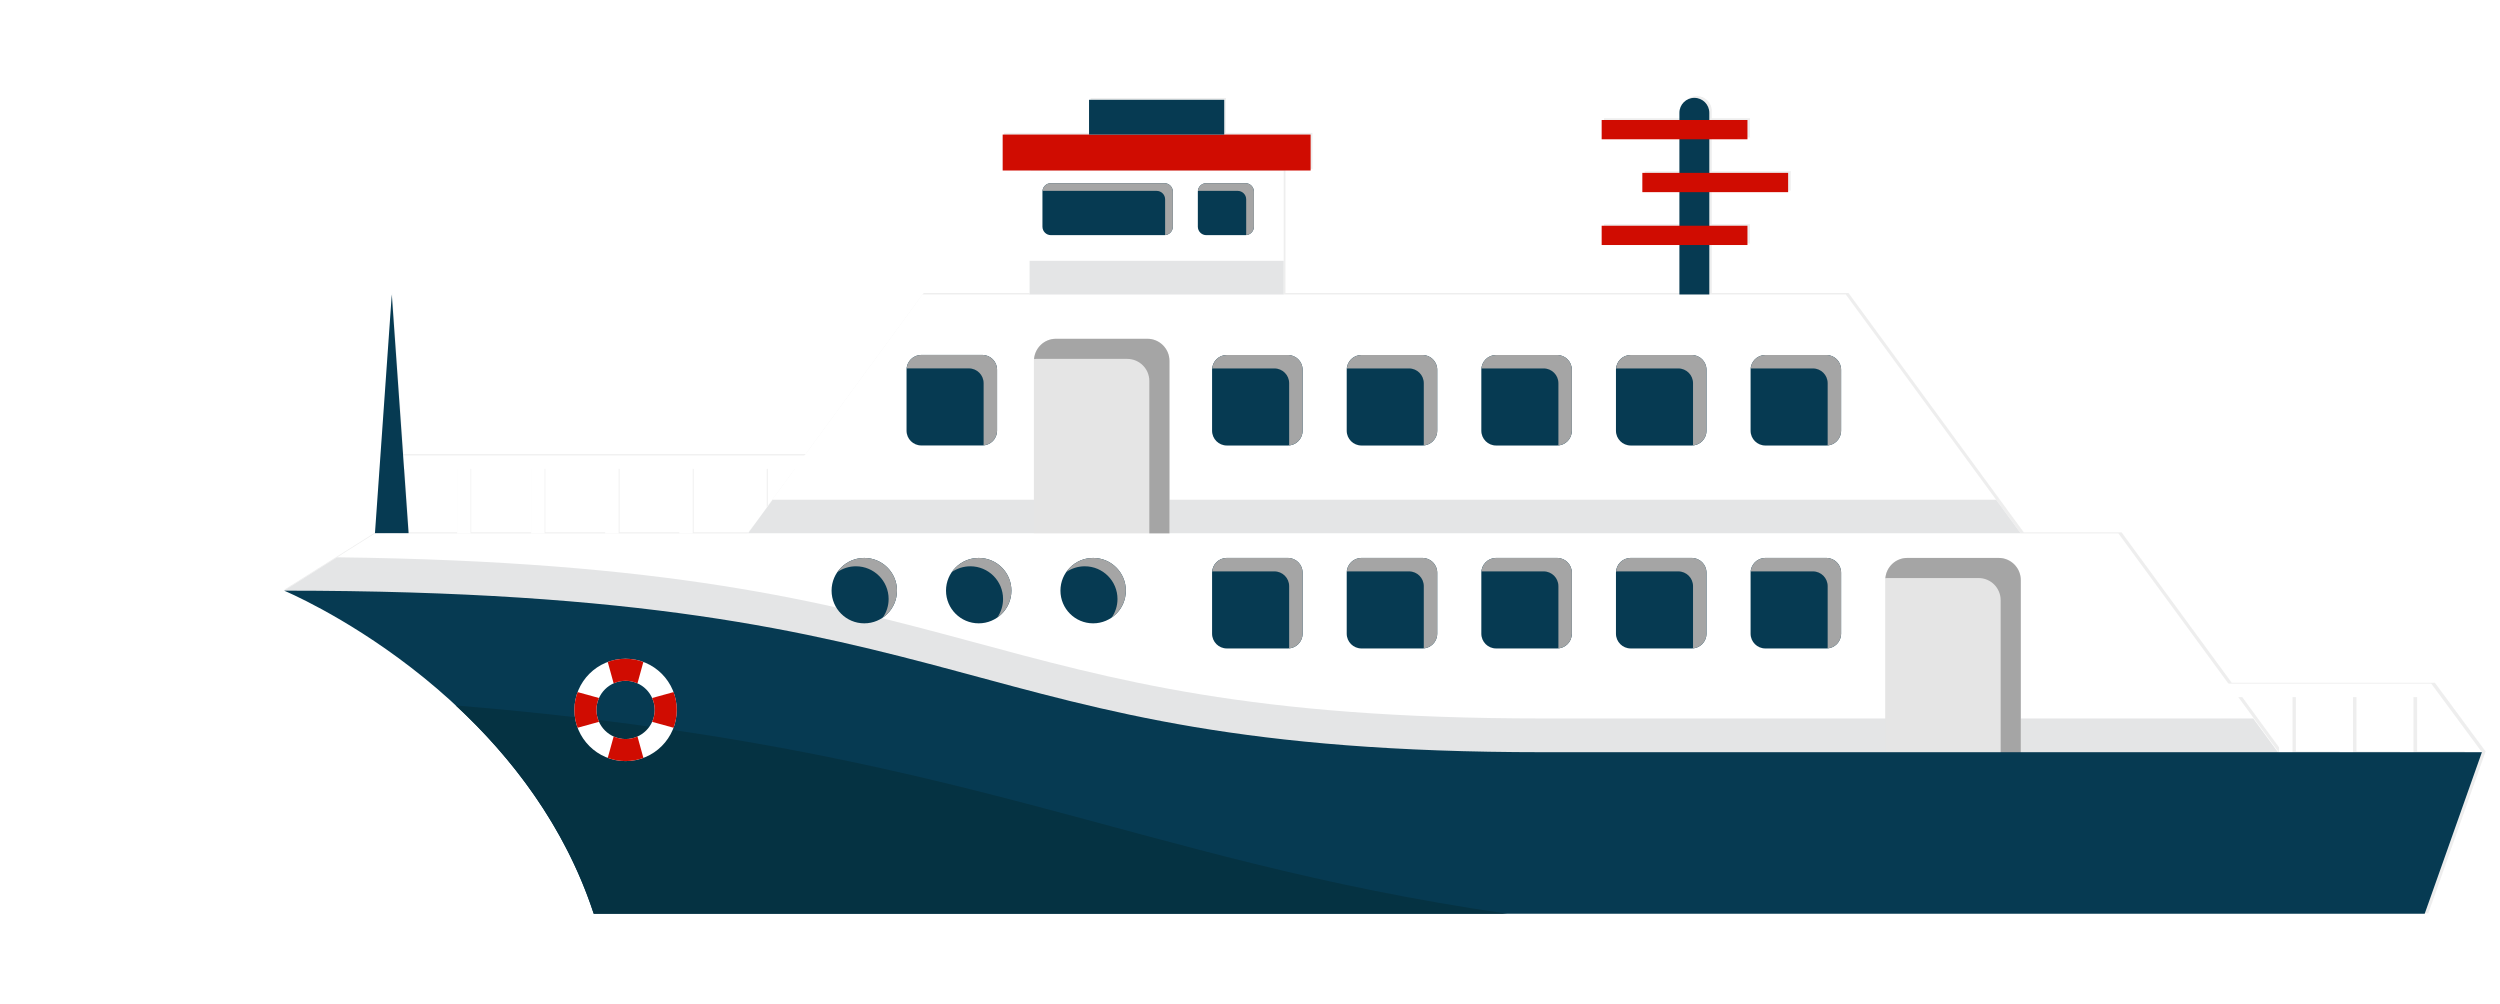 <?xml version="1.0" encoding="UTF-8" standalone="no"?>
<!-- Created with Inkscape (http://www.inkscape.org/) -->

<svg
   xmlns:dc="http://purl.org/dc/elements/1.1/"
   xmlns:cc="http://creativecommons.org/ns#"
   xmlns:rdf="http://www.w3.org/1999/02/22-rdf-syntax-ns#"
   xmlns:svg="http://www.w3.org/2000/svg"
   xmlns="http://www.w3.org/2000/svg"
   xmlns:sodipodi="http://sodipodi.sourceforge.net/DTD/sodipodi-0.dtd"
   xmlns:inkscape="http://www.inkscape.org/namespaces/inkscape"
   width="147.773mm"
   height="59.344mm"
   viewBox="0 0 147.773 59.344"
   version="1.1"
   id="svg9108"
   sodipodi:docname="11.svg"
   inkscape:version="0.92.1 r15371">
  <a href="../contenido/pag5.html" target="iframe"><defs
     id="defs95">
    <clipPath
       id="clipPath4622"
       clipPathUnits="userSpaceOnUse">
      <path
         inkscape:connector-curvature="0"
         id="path4620"
         d="m 309.511,247.825 h 113.998 v -3.013 H 309.511 Z" />
    </clipPath>
    <clipPath
       id="clipPath4694"
       clipPathUnits="userSpaceOnUse">
      <path
         inkscape:connector-curvature="0"
         id="path4692"
         d="M 268.03,242.673 H 447.915 V 223.419 H 268.03 Z" />
    </clipPath>
    <clipPath
       id="clipPath4770"
       clipPathUnits="userSpaceOnUse">
      <path
         inkscape:connector-curvature="0"
         id="path4768"
         d="m 334.771,269.219 h 22.75 v -3.014 h -22.75 z" />
    </clipPath>
    <defs
       id="defs105">
      <clipPath
         clipPathUnits="userSpaceOnUse"
         id="clipPath5254">
        <path
           d="m 84.767,104.272 h 137.666 v -3.013 H 84.767 Z"
           id="path5252"
           inkscape:connector-curvature="0" />
      </clipPath>
      <clipPath
         clipPathUnits="userSpaceOnUse"
         id="clipPath5268">
        <path
           d="m 122.833,125.745 h 87.269 v -3.014 h -87.269 z"
           id="path5266"
           inkscape:connector-curvature="0" />
      </clipPath>
      <clipPath
         clipPathUnits="userSpaceOnUse"
         id="clipPath5282">
        <path
           d="m 189.943,147.292 h 8.506 v -3.013 h -8.506 z"
           id="path5280"
           inkscape:connector-curvature="0" />
      </clipPath>
      <defs
         id="defs9102">
        <clipPath
           id="clipPath4796"
           clipPathUnits="userSpaceOnUse">
          <path
             inkscape:connector-curvature="0"
             id="path4794"
             d="m 175.845,416.536 h 24.601 v -9.561 h -24.601 z" />
        </clipPath>
        <clipPath
           id="clipPath4842"
           clipPathUnits="userSpaceOnUse">
          <path
             inkscape:connector-curvature="0"
             id="path4840"
             d="m 71.864,377.941 h 142.02 v -3.013 H 71.864 Z" />
        </clipPath>
        <clipPath
           id="clipPath4862"
           clipPathUnits="userSpaceOnUse">
          <path
             inkscape:connector-curvature="0"
             id="path4860"
             d="M 90.558,390.806 H 207.054 v -3.013 H 90.558 Z" />
        </clipPath>
        <clipPath
           id="clipPath4882"
           clipPathUnits="userSpaceOnUse">
          <path
             inkscape:connector-curvature="0"
             id="path4880"
             d="m 109.707,403.671 h 90.207 v -3.013 h -90.207 z" />
        </clipPath>
        <clipPath
           id="clipPath4994"
           clipPathUnits="userSpaceOnUse">
          <path
             inkscape:connector-curvature="0"
             id="path4992"
             d="m 167.309,416.536 h 8.506 v -3.013 h -8.506 z" />
        </clipPath>
        <clipPath
           id="clipPath5008"
           clipPathUnits="userSpaceOnUse">
          <path
             inkscape:connector-curvature="0"
             id="path5006"
             d="m 151.396,416.536 h 8.505 v -3.013 h -8.505 z" />
        </clipPath>
        <clipPath
           id="clipPath5022"
           clipPathUnits="userSpaceOnUse">
          <path
             inkscape:connector-curvature="0"
             id="path5020"
             d="m 135.482,416.536 h 8.505 v -3.013 h -8.505 z" />
        </clipPath>
        <clipPath
           id="clipPath5036"
           clipPathUnits="userSpaceOnUse">
          <path
             inkscape:connector-curvature="0"
             id="path5034"
             d="m 36.208,374.928 h 89.681 V 349.194 H 36.208 Z" />
        </clipPath>
        <filter
           inkscape:collect="always"
           style="color-interpolation-filters:sRGB"
           id="filter10233"
           x="-0.008"
           width="1.015"
           y="-0.019"
           height="1.038">
          <feGaussianBlur
             inkscape:collect="always"
             stdDeviation="1.724"
             id="feGaussianBlur10235" />
        </filter>
      </defs>
      <sodipodi:namedview
         id="base"
         pagecolor="#ffffff"
         bordercolor="#666666"
         borderopacity="1.0"
         inkscape:pageopacity="0.0"
         inkscape:pageshadow="2"
         inkscape:zoom="0.98994949"
         inkscape:cx="221.44688"
         inkscape:cy="146.98327"
         inkscape:document-units="mm"
         inkscape:current-layer="layer1"
         showgrid="false"
         fit-margin-top="0"
         fit-margin-left="0"
         fit-margin-right="0"
         fit-margin-bottom="0"
         inkscape:window-width="1920"
         inkscape:window-height="1057"
         inkscape:window-x="-8"
         inkscape:window-y="-8"
         inkscape:window-maximized="1" />
    </defs>
    <sodipodi:namedview
       inkscape:current-layer="svg9108"
       inkscape:window-maximized="1"
       inkscape:window-y="-8"
       inkscape:window-x="-8"
       inkscape:cy="193.31749"
       inkscape:cx="390.01218"
       inkscape:zoom="1.3571732"
       showgrid="false"
       id="namedview103"
       inkscape:window-height="1057"
       inkscape:window-width="1920"
       inkscape:pageshadow="2"
       inkscape:pageopacity="0"
       guidetolerance="10"
       gridtolerance="10"
       objecttolerance="10"
       borderopacity="1"
       bordercolor="#666666"
       pagecolor="#ffffff" />
  </defs>
  <sodipodi:namedview
     pagecolor="#ffffff"
     bordercolor="#666666"
     borderopacity="1"
     objecttolerance="10"
     gridtolerance="10"
     guidetolerance="10"
     inkscape:pageopacity="0"
     inkscape:pageshadow="2"
     inkscape:window-width="1920"
     inkscape:window-height="1057"
     id="namedview93"
     showgrid="false"
     inkscape:zoom="0.67858659"
     inkscape:cx="73.682564"
     inkscape:cy="112.14565"
     inkscape:window-x="-8"
     inkscape:window-y="-8"
     inkscape:window-maximized="1"
     inkscape:current-layer="svg9108" />
  <g
     inkscape:label="Capa 1"
     inkscape:groupmode="layer"
     id="layer1"
     transform="translate(-7.756,-104.798)" />
  <g
     id="g5296"
     transform="translate(6.496,72.708)">
    <path
       id="path4885"
       transform="scale(0.265)"
       d="m 353.975,-252.943 c -1.847,0 -3.342,1.498 -3.342,3.342 v 1.607 h -17.369 v 4.307 h 17.369 v 7.504 h -8.283 v 4.309 h 8.283 v 7.504 h -17.369 v 4.307 h 17.369 v 11.043 h -88.398 v -7.518 -20.168 h 6.014 v -8.029 h -19.301 v -7.771 h -30.201 v 7.771 h -19.299 v 8.029 h 6.018 v 27.686 h -23.938 l -26.332,35.953 H 65.508 l -2.531,-35.951 -3.762,53.385 -9.969,6.277 -10.33,6.504 -0.002,0.002 c 0,0 19.447,8.076 38.416,25.711 2.889,2.686 5.764,5.598 8.561,8.732 0.256,0.287 0.511,0.573 0.766,0.863 0.525,0.6 1.048,1.208 1.566,1.824 0.317,0.377 0.631,0.763 0.945,1.146 0.499,0.608 0.999,1.215 1.49,1.838 0.607,0.77 1.204,1.556 1.797,2.35 0.429,0.574 0.85,1.16 1.271,1.746 0.484,0.674 0.967,1.351 1.439,2.041 0.327,0.477 0.648,0.962 0.969,1.447 0.438,0.662 0.872,1.332 1.299,2.01 0.405,0.642 0.813,1.282 1.207,1.938 0.044,0.072 0.087,0.144 0.131,0.217 0.599,1.001 1.186,2.018 1.758,3.051 0.013,0.023 0.025,0.046 0.037,0.068 0.526,0.952 1.038,1.92 1.539,2.898 0.076,0.149 0.155,0.297 0.23,0.447 0.497,0.983 0.981,1.979 1.451,2.988 0.087,0.187 0.17,0.377 0.256,0.564 0.429,0.937 0.848,1.884 1.252,2.844 0.046,0.109 0.095,0.216 0.141,0.326 0.439,1.053 0.859,2.124 1.266,3.205 0.072,0.192 0.142,0.385 0.213,0.578 0.407,1.104 0.804,2.217 1.176,3.35 h 409.045 l 12.781,-36.09 -11.307,-15.305 h -45.312 l -24.588,-33.572 H 426.904 l -5.508,-7.52 -33.594,-45.867 h -30.486 v -11.043 h 8.521 v -4.307 h -8.521 v -7.504 h 17.607 v -4.309 h -17.607 v -7.504 h 8.521 v -4.307 h -8.521 v -1.607 c 0,-1.844 -1.495,-3.342 -3.342,-3.342 z m -288.256,82.883 h 11.857 v 14.426 H 66.734 Z m 14.863,0 h 13.535 v 14.426 H 80.582 Z m 16.543,0 h 13.535 v 14.426 H 97.125 Z m 16.543,0 h 13.535 v 14.426 h -13.535 z m 16.541,0 h 13.535 v 12.629 l -1.316,1.797 h -12.219 z m 16.543,0 h 6.24 l -6.24,8.521 z m 328.746,51.004 h 9.105 v 12.297 h -0.098 l -5.508,-7.52 z m 12.111,0 h 10.5 v 12.297 h -10.5 z m 13.506,0 h 10.502 v 12.297 h -10.502 z m 13.508,0 h 2.467 l 9.07,12.297 h -11.537 z"
       style="opacity:0.879;vector-effect:none;fill:#eaeaea;fill-opacity:1;fill-rule:nonzero;stroke:none;stroke-width:2.753;stroke-linecap:butt;stroke-linejoin:miter;stroke-miterlimit:4;stroke-dasharray:none;stroke-dashoffset:0;stroke-opacity:1;filter:url(#filter10233)"
       inkscape:connector-curvature="0" />
    <path
       d="m 17.06,-41.178 h -0.796 v -4.613 h 26.94 v 0.796 H 17.06 Z"
       style="fill:#ffffff;fill-opacity:1;fill-rule:nonzero;stroke:none;stroke-width:0.66"
       id="path4510"
       inkscape:connector-curvature="0" />
    <path
       inkscape:connector-curvature="0"
       id="path4512"
       style="fill:#ffffff;fill-opacity:1;fill-rule:nonzero;stroke:none;stroke-width:0.66"
       d="M 21.321,-41.178 H 20.525 v -4.215 h 0.796 z" />
    <path
       inkscape:connector-curvature="0"
       id="path4514"
       style="fill:#ffffff;fill-opacity:1;fill-rule:nonzero;stroke:none;stroke-width:0.66"
       d="m 25.698,-41.178 h -0.796 v -4.215 h 0.796 z" />
    <path
       inkscape:connector-curvature="0"
       id="path4516"
       style="fill:#ffffff;fill-opacity:1;fill-rule:nonzero;stroke:none;stroke-width:0.66"
       d="m 30.074,-41.178 h -0.796 v -4.215 h 0.796 z" />
    <path
       inkscape:connector-curvature="0"
       id="path4518"
       style="fill:#ffffff;fill-opacity:1;fill-rule:nonzero;stroke:none;stroke-width:0.66"
       d="m 34.451,-41.178 h -0.796 v -4.215 h 0.796 z" />
    <path
       inkscape:connector-curvature="0"
       id="path4520"
       style="fill:#ffffff;fill-opacity:1;fill-rule:nonzero;stroke:none;stroke-width:0.66"
       d="m 38.828,-41.178 h -0.796 v -4.215 h 0.796 z" />
    <path
       d="m 15.667,-41.178 0.995,-14.125 0.994,14.125 z"
       style="fill:#063a52;fill-opacity:1;fill-rule:nonzero;stroke:none;stroke-width:0.66"
       id="path4524"
       inkscape:connector-curvature="0" />
    <path
       d="M 102.606,-55.303 H 48.029 l -10.345,14.125 h 75.267 z"
       style="fill:#ffffff;fill-opacity:1;fill-rule:nonzero;stroke:none;stroke-width:0.66"
       id="path4528"
       inkscape:connector-curvature="0" />
    <path
       d="m 93.656,-66.924 c -0.489,0 -0.884,0.396 -0.884,0.884 v 10.737 h 1.768 v -10.737 c 0,-0.488 -0.395,-0.884 -0.884,-0.884"
       style="fill:#063a52;fill-opacity:1;fill-rule:nonzero;stroke:none;stroke-width:0.66"
       id="path4540"
       inkscape:connector-curvature="0" />
    <path
       inkscape:connector-curvature="0"
       id="path4542"
       style="fill:#d00c01;fill-opacity:1;fill-rule:nonzero;stroke:none;stroke-width:0.66"
       d="m 99.199,-61.35 h -8.618 v -1.14 h 8.618 z" />
    <path
       inkscape:connector-curvature="0"
       id="path4544"
       style="fill:#d00c01;fill-opacity:1;fill-rule:nonzero;stroke:none;stroke-width:0.66"
       d="m 96.795,-58.225 h -8.618 v -1.14 h 8.618 z" />
    <path
       inkscape:connector-curvature="0"
       id="path4546"
       style="fill:#d00c01;fill-opacity:1;fill-rule:nonzero;stroke:none;stroke-width:0.66"
       d="m 96.795,-64.475 h -8.618 v -1.14 h 8.618 z" />
    <path
       inkscape:connector-curvature="0"
       id="path4548"
       style="fill:#ffffff;fill-opacity:1;fill-rule:nonzero;stroke:none;stroke-width:0.66"
       d="M 69.383,-55.303 H 54.363 v -7.326 h 15.02 z" />
    <path
       inkscape:connector-curvature="0"
       id="path4550"
       style="fill:#d00c01;fill-opacity:1;fill-rule:nonzero;stroke:none;stroke-width:0.66"
       d="M 70.974,-62.629 H 52.771 v -2.125 h 18.203 z" />
    <path
       d="m 69.627,-51.725 h -3.605 c -0.482,0 -0.873,0.391 -0.873,0.873 v 3.605 c 0,0.482 0.391,0.873 0.873,0.873 h 3.605 c 0.482,0 0.873,-0.391 0.873,-0.873 v -3.605 c 0,-0.482 -0.391,-0.873 -0.873,-0.873"
       style="fill:#063a52;fill-opacity:1;fill-rule:nonzero;stroke:none;stroke-width:0.66"
       id="path4554"
       inkscape:connector-curvature="0" />
    <path
       d="m 69.627,-51.725 h -3.605 c -0.458,0 -0.829,0.353 -0.866,0.802 0.024,-0.002 0.047,-0.007 0.071,-0.007 h 3.605 c 0.482,0 0.873,0.391 0.873,0.873 v 3.605 c 0,0.024 -0.006,0.048 -0.007,0.071 0.448,-0.037 0.802,-0.408 0.802,-0.866 v -3.605 c 0,-0.482 -0.391,-0.873 -0.873,-0.873"
       style="fill:#a5a5a5;fill-opacity:1;fill-rule:nonzero;stroke:none;stroke-width:0.66"
       id="path4558"
       inkscape:connector-curvature="0" />
    <path
       d="m 62.328,-61.881 h -6.705 c -0.277,0 -0.501,0.224 -0.501,0.501 v 2.071 c 0,0.277 0.224,0.501 0.501,0.501 h 6.705 c 0.277,0 0.501,-0.224 0.501,-0.501 v -2.071 c 0,-0.277 -0.224,-0.501 -0.501,-0.501"
       style="fill:#063a52;fill-opacity:1;fill-rule:nonzero;stroke:none;stroke-width:0.66"
       id="path4562"
       inkscape:connector-curvature="0" />
    <path
       d="m 62.328,-61.881 h -6.705 c -0.263,0 -0.476,0.203 -0.497,0.46 0.013,-0.001 0.027,-0.004 0.041,-0.004 h 6.705 c 0.277,0 0.501,0.224 0.501,0.501 v 2.071 c 0,0.013 -0.002,0.027 -0.004,0.041 0.258,-0.021 0.46,-0.234 0.46,-0.497 v -2.071 c 0,-0.277 -0.224,-0.501 -0.501,-0.501"
       style="fill:#a5a5a5;fill-opacity:1;fill-rule:nonzero;stroke:none;stroke-width:0.66"
       id="path4566"
       inkscape:connector-curvature="0" />
    <path
       d="m 67.12,-61.881 h -2.312 c -0.277,0 -0.501,0.224 -0.501,0.501 v 2.071 c 0,0.277 0.224,0.501 0.501,0.501 H 67.12 c 0.277,0 0.501,-0.224 0.501,-0.501 v -2.071 c 0,-0.277 -0.224,-0.501 -0.501,-0.501"
       style="fill:#063a52;fill-opacity:1;fill-rule:nonzero;stroke:none;stroke-width:0.66"
       id="path4570"
       inkscape:connector-curvature="0" />
    <path
       d="m 67.12,-61.881 h -2.312 c -0.263,0 -0.476,0.203 -0.497,0.46 0.013,-0.001 0.027,-0.004 0.041,-0.004 H 66.664 c 0.277,0 0.501,0.224 0.501,0.501 v 2.071 c 0,0.013 -0.002,0.027 -0.004,0.041 0.258,-0.021 0.46,-0.234 0.46,-0.497 v -2.071 c 0,-0.277 -0.224,-0.501 -0.501,-0.501"
       style="fill:#a5a5a5;fill-opacity:1;fill-rule:nonzero;stroke:none;stroke-width:0.66"
       id="path4574"
       inkscape:connector-curvature="0" />
    <path
       d="m 51.567,-51.728 h -3.605 c -0.482,0 -0.873,0.391 -0.873,0.873 v 3.605 c 0,0.482 0.391,0.873 0.873,0.873 h 3.605 c 0.482,0 0.873,-0.391 0.873,-0.873 v -3.605 c 0,-0.482 -0.391,-0.873 -0.873,-0.873"
       style="fill:#063a52;fill-opacity:1;fill-rule:nonzero;stroke:none;stroke-width:0.66"
       id="path4578"
       inkscape:connector-curvature="0" />
    <path
       d="m 51.567,-51.728 h -3.605 c -0.458,0 -0.829,0.353 -0.866,0.802 0.024,-0.002 0.047,-0.007 0.071,-0.007 h 3.605 c 0.482,0 0.873,0.391 0.873,0.873 v 3.605 c 0,0.024 -0.006,0.048 -0.007,0.071 0.448,-0.037 0.802,-0.408 0.802,-0.866 v -3.605 c 0,-0.482 -0.391,-0.873 -0.873,-0.873"
       style="fill:#a5a5a5;fill-opacity:1;fill-rule:nonzero;stroke:none;stroke-width:0.66"
       id="path4582"
       inkscape:connector-curvature="0" />
    <path
       d="m 77.585,-51.725 h -3.605 c -0.482,0 -0.873,0.391 -0.873,0.873 v 3.605 c 0,0.482 0.391,0.873 0.873,0.873 h 3.605 c 0.482,0 0.873,-0.391 0.873,-0.873 v -3.605 c 0,-0.482 -0.391,-0.873 -0.873,-0.873"
       style="fill:#063a52;fill-opacity:1;fill-rule:nonzero;stroke:none;stroke-width:0.66"
       id="path4586"
       inkscape:connector-curvature="0" />
    <path
       d="m 77.585,-51.725 h -3.605 c -0.458,0 -0.829,0.353 -0.866,0.802 0.024,-0.002 0.047,-0.007 0.071,-0.007 h 3.605 c 0.482,0 0.873,0.391 0.873,0.873 v 3.605 c 0,0.024 -0.006,0.048 -0.007,0.071 0.448,-0.037 0.802,-0.408 0.802,-0.866 v -3.605 c 0,-0.482 -0.391,-0.873 -0.873,-0.873"
       style="fill:#a5a5a5;fill-opacity:1;fill-rule:nonzero;stroke:none;stroke-width:0.66"
       id="path4590"
       inkscape:connector-curvature="0" />
    <path
       d="m 85.542,-51.725 h -3.605 c -0.482,0 -0.873,0.391 -0.873,0.873 v 3.605 c 0,0.482 0.391,0.873 0.873,0.873 h 3.605 c 0.482,0 0.873,-0.391 0.873,-0.873 v -3.605 c 0,-0.482 -0.391,-0.873 -0.873,-0.873"
       style="fill:#063a52;fill-opacity:1;fill-rule:nonzero;stroke:none;stroke-width:0.66"
       id="path4594"
       inkscape:connector-curvature="0" />
    <path
       d="m 85.542,-51.725 h -3.605 c -0.458,0 -0.829,0.353 -0.866,0.802 0.024,-0.002 0.047,-0.007 0.071,-0.007 h 3.605 c 0.482,0 0.873,0.391 0.873,0.873 v 3.605 c 0,0.024 -0.006,0.048 -0.007,0.071 0.448,-0.037 0.802,-0.408 0.802,-0.866 v -3.605 c 0,-0.482 -0.391,-0.873 -0.873,-0.873"
       style="fill:#a5a5a5;fill-opacity:1;fill-rule:nonzero;stroke:none;stroke-width:0.66"
       id="path4598"
       inkscape:connector-curvature="0" />
    <path
       d="m 93.5,-51.725 h -3.605 c -0.482,0 -0.873,0.391 -0.873,0.873 v 3.605 c 0,0.482 0.391,0.873 0.873,0.873 h 3.605 c 0.482,0 0.873,-0.391 0.873,-0.873 v -3.605 c 0,-0.482 -0.391,-0.873 -0.873,-0.873"
       style="fill:#063a52;fill-opacity:1;fill-rule:nonzero;stroke:none;stroke-width:0.66"
       id="path4602"
       inkscape:connector-curvature="0" />
    <path
       d="m 93.5,-51.725 h -3.605 c -0.458,0 -0.829,0.353 -0.866,0.802 0.024,-0.002 0.047,-0.007 0.071,-0.007 h 3.605 c 0.482,0 0.873,0.391 0.873,0.873 v 3.605 c 0,0.024 -0.006,0.048 -0.007,0.071 0.448,-0.037 0.802,-0.408 0.802,-0.866 v -3.605 c 0,-0.482 -0.391,-0.873 -0.873,-0.873"
       style="fill:#a5a5a5;fill-opacity:1;fill-rule:nonzero;stroke:none;stroke-width:0.66"
       id="path4606"
       inkscape:connector-curvature="0" />
    <path
       d="m 101.458,-51.725 h -3.605 c -0.482,0 -0.873,0.391 -0.873,0.873 v 3.605 c 0,0.482 0.391,0.873 0.873,0.873 h 3.605 c 0.482,0 0.873,-0.391 0.873,-0.873 v -3.605 c 0,-0.482 -0.391,-0.873 -0.873,-0.873"
       style="fill:#063a52;fill-opacity:1;fill-rule:nonzero;stroke:none;stroke-width:0.66"
       id="path4610"
       inkscape:connector-curvature="0" />
    <path
       d="m 101.458,-51.725 h -3.605 c -0.458,0 -0.829,0.353 -0.866,0.802 0.024,-0.002 0.047,-0.007 0.071,-0.007 h 3.605 c 0.482,0 0.873,0.391 0.873,0.873 v 3.605 c 0,0.024 -0.006,0.048 -0.007,0.071 0.448,-0.037 0.802,-0.408 0.802,-0.866 v -3.605 c 0,-0.482 -0.391,-0.873 -0.873,-0.873"
       style="fill:#a5a5a5;fill-opacity:1;fill-rule:nonzero;stroke:none;stroke-width:0.66"
       id="path4614"
       inkscape:connector-curvature="0" />
    <g
       transform="matrix(0.66,0,0,-0.66,111.494,-43.168)"
       id="g4626">
      <path
         d="m 0,0 h -109.584 l -2.207,-3.013 H 2.207 Z"
         style="fill:#e4e5e6;fill-opacity:1;fill-rule:nonzero;stroke:none"
         id="path4624"
         inkscape:connector-curvature="0" />
    </g>
    <path
       d="m 61.323,-52.683 h -5.4 c -0.722,0 -1.307,0.585 -1.307,1.307 v 11.966 c 0,0.722 0.586,1.307 1.307,1.307 h 5.4 c 0.722,0 1.307,-0.585 1.307,-1.307 v -11.966 c 0,-0.722 -0.586,-1.307 -1.307,-1.307"
       style="fill:#e5e5e5;fill-opacity:1;fill-rule:nonzero;stroke:none;stroke-width:0.66"
       id="path4634"
       inkscape:connector-curvature="0" />
    <path
       d="m 61.323,-52.683 h -5.4 c -0.685,0 -1.241,0.53 -1.296,1.2 0.036,-0.004 0.07,-0.011 0.107,-0.011 h 5.399 c 0.722,0 1.307,0.585 1.307,1.307 v 11.966 c 0,0.037 -0.007,0.071 -0.011,0.107 0.671,-0.055 1.2,-0.611 1.2,-1.296 v -11.966 c 0,-0.722 -0.586,-1.307 -1.307,-1.307"
       style="fill:#a5a5a5;fill-opacity:1;fill-rule:nonzero;stroke:none;stroke-width:0.66"
       id="path4638"
       inkscape:connector-curvature="0" />
    <path
       d="m 137.215,-32.296 h -13.3 v 0.796 h 4.303 v 4.626 h 0.796 v -4.626 h 2.778 v 4.626 h 0.796 v -4.626 h 2.778 v 4.626 h 0.796 v -4.626 h 0.652 l 2.574,3.489 0.819,-0.236 z"
       style="fill:#ffffff;fill-opacity:1;fill-rule:nonzero;stroke:none;stroke-width:0.66"
       id="path4642"
       inkscape:connector-curvature="0" />
    <path
       d="m 10.296,-37.796 5.372,-3.382 H 118.721 l 10.345,14.125 H 27.803 l -6.101,-8.223 z"
       style="fill:#ffffff;fill-opacity:1;fill-rule:nonzero;stroke:none;stroke-width:0.66"
       id="path4646"
       inkscape:connector-curvature="0" />
    <path
       d="m 53.288,-37.796 c 0,1.068 -0.866,1.933 -1.933,1.933 -1.068,0 -1.933,-0.866 -1.933,-1.933 0,-1.068 0.865,-1.933 1.933,-1.933 1.068,0 1.933,0.866 1.933,1.933"
       style="fill:#063a52;fill-opacity:1;fill-rule:nonzero;stroke:none;stroke-width:0.66"
       id="path4650"
       inkscape:connector-curvature="0" />
    <path
       d="m 51.355,-39.729 c -0.66,0 -1.242,0.331 -1.591,0.836 0.312,-0.215 0.689,-0.342 1.097,-0.342 1.067,0 1.933,0.865 1.933,1.933 0,0.408 -0.127,0.786 -0.342,1.097 0.504,-0.349 0.836,-0.931 0.836,-1.591 0,-1.068 -0.866,-1.933 -1.933,-1.933"
       style="fill:#a5a5a5;fill-opacity:1;fill-rule:nonzero;stroke:none;stroke-width:0.66"
       id="path4654"
       inkscape:connector-curvature="0" />
    <path
       d="m 60.052,-37.796 c 0,1.068 -0.866,1.933 -1.933,1.933 -1.068,0 -1.933,-0.866 -1.933,-1.933 0,-1.068 0.865,-1.933 1.933,-1.933 1.068,0 1.933,0.866 1.933,1.933"
       style="fill:#063a52;fill-opacity:1;fill-rule:nonzero;stroke:none;stroke-width:0.66"
       id="path4658"
       inkscape:connector-curvature="0" />
    <path
       d="m 58.119,-39.729 c -0.66,0 -1.242,0.331 -1.591,0.836 0.312,-0.215 0.689,-0.342 1.097,-0.342 1.067,0 1.933,0.865 1.933,1.933 0,0.408 -0.127,0.786 -0.342,1.097 0.504,-0.349 0.836,-0.931 0.836,-1.591 0,-1.068 -0.866,-1.933 -1.933,-1.933"
       style="fill:#a5a5a5;fill-opacity:1;fill-rule:nonzero;stroke:none;stroke-width:0.66"
       id="path4662"
       inkscape:connector-curvature="0" />
    <path
       d="m 69.627,-39.729 h -3.605 c -0.482,0 -0.873,0.391 -0.873,0.873 v 3.605 c 0,0.482 0.391,0.873 0.873,0.873 h 3.605 c 0.482,0 0.873,-0.391 0.873,-0.873 v -3.605 c 0,-0.482 -0.391,-0.873 -0.873,-0.873"
       style="fill:#063a52;fill-opacity:1;fill-rule:nonzero;stroke:none;stroke-width:0.66"
       id="path4666"
       inkscape:connector-curvature="0" />
    <path
       d="m 69.627,-39.729 h -3.605 c -0.458,0 -0.829,0.353 -0.866,0.802 0.024,-0.002 0.047,-0.007 0.071,-0.007 h 3.605 c 0.482,0 0.873,0.391 0.873,0.873 v 3.605 c 0,0.024 -0.006,0.048 -0.007,0.071 0.448,-0.037 0.802,-0.408 0.802,-0.866 v -3.605 c 0,-0.482 -0.391,-0.873 -0.873,-0.873"
       style="fill:#a5a5a5;fill-opacity:1;fill-rule:nonzero;stroke:none;stroke-width:0.66"
       id="path4670"
       inkscape:connector-curvature="0" />
    <path
       d="m 77.585,-39.729 h -3.605 c -0.482,0 -0.873,0.391 -0.873,0.873 v 3.605 c 0,0.482 0.391,0.873 0.873,0.873 h 3.605 c 0.482,0 0.873,-0.391 0.873,-0.873 v -3.605 c 0,-0.482 -0.391,-0.873 -0.873,-0.873"
       style="fill:#063a52;fill-opacity:1;fill-rule:nonzero;stroke:none;stroke-width:0.66"
       id="path4674"
       inkscape:connector-curvature="0" />
    <path
       d="m 77.585,-39.729 h -3.605 c -0.458,0 -0.829,0.353 -0.866,0.802 0.024,-0.002 0.047,-0.007 0.071,-0.007 h 3.605 c 0.482,0 0.873,0.391 0.873,0.873 v 3.605 c 0,0.024 -0.006,0.048 -0.007,0.071 0.448,-0.037 0.802,-0.408 0.802,-0.866 v -3.605 c 0,-0.482 -0.391,-0.873 -0.873,-0.873"
       style="fill:#a5a5a5;fill-opacity:1;fill-rule:nonzero;stroke:none;stroke-width:0.66"
       id="path4678"
       inkscape:connector-curvature="0" />
    <path
       d="m 85.542,-39.729 h -3.605 c -0.482,0 -0.873,0.391 -0.873,0.873 v 3.605 c 0,0.482 0.391,0.873 0.873,0.873 h 3.605 c 0.482,0 0.873,-0.391 0.873,-0.873 v -3.605 c 0,-0.482 -0.391,-0.873 -0.873,-0.873"
       style="fill:#063a52;fill-opacity:1;fill-rule:nonzero;stroke:none;stroke-width:0.66"
       id="path4682"
       inkscape:connector-curvature="0" />
    <path
       d="m 85.542,-39.729 h -3.605 c -0.458,0 -0.829,0.353 -0.866,0.802 0.024,-0.002 0.047,-0.007 0.071,-0.007 h 3.605 c 0.482,0 0.873,0.391 0.873,0.873 v 3.605 c 0,0.024 -0.006,0.048 -0.007,0.071 0.448,-0.037 0.802,-0.408 0.802,-0.866 v -3.605 c 0,-0.482 -0.391,-0.873 -0.873,-0.873"
       style="fill:#a5a5a5;fill-opacity:1;fill-rule:nonzero;stroke:none;stroke-width:0.66"
       id="path4686"
       inkscape:connector-curvature="0" />
    <g
       transform="matrix(0.66,0,0,-0.66,13.424,-39.766)"
       id="g4698">
      <path
         d="m 0,0 -4.738,-2.983 17.275,-3.817 9.24,-12.454 h 153.37 l -3.531,4.821 H 107.954 C 55.679,-14.433 59.209,-0.697 0,0"
         style="fill:#e4e5e6;fill-opacity:1;fill-rule:nonzero;stroke:none"
         id="path4696"
         inkscape:connector-curvature="0" />
    </g>
    <path
       d="m 93.5,-39.729 h -3.605 c -0.482,0 -0.873,0.391 -0.873,0.873 v 3.605 c 0,0.482 0.391,0.873 0.873,0.873 h 3.605 c 0.482,0 0.873,-0.391 0.873,-0.873 v -3.605 c 0,-0.482 -0.391,-0.873 -0.873,-0.873"
       style="fill:#063a52;fill-opacity:1;fill-rule:nonzero;stroke:none;stroke-width:0.66"
       id="path4706"
       inkscape:connector-curvature="0" />
    <path
       d="m 93.5,-39.729 h -3.605 c -0.458,0 -0.829,0.353 -0.866,0.802 0.024,-0.002 0.047,-0.007 0.071,-0.007 h 3.605 c 0.482,0 0.873,0.391 0.873,0.873 v 3.605 c 0,0.024 -0.006,0.048 -0.007,0.071 0.448,-0.037 0.802,-0.408 0.802,-0.866 v -3.605 c 0,-0.482 -0.391,-0.873 -0.873,-0.873"
       style="fill:#a5a5a5;fill-opacity:1;fill-rule:nonzero;stroke:none;stroke-width:0.66"
       id="path4710"
       inkscape:connector-curvature="0" />
    <path
       d="m 101.458,-39.729 h -3.605 c -0.482,0 -0.873,0.391 -0.873,0.873 v 3.605 c 0,0.482 0.391,0.873 0.873,0.873 h 3.605 c 0.482,0 0.873,-0.391 0.873,-0.873 v -3.605 c 0,-0.482 -0.391,-0.873 -0.873,-0.873"
       style="fill:#063a52;fill-opacity:1;fill-rule:nonzero;stroke:none;stroke-width:0.66"
       id="path4714"
       inkscape:connector-curvature="0" />
    <path
       d="m 101.458,-39.729 h -3.605 c -0.458,0 -0.829,0.353 -0.866,0.802 0.024,-0.002 0.047,-0.007 0.071,-0.007 h 3.605 c 0.482,0 0.873,0.391 0.873,0.873 v 3.605 c 0,0.024 -0.006,0.048 -0.007,0.071 0.448,-0.037 0.802,-0.408 0.802,-0.866 v -3.605 c 0,-0.482 -0.391,-0.873 -0.873,-0.873"
       style="fill:#a5a5a5;fill-opacity:1;fill-rule:nonzero;stroke:none;stroke-width:0.66"
       id="path4718"
       inkscape:connector-curvature="0" />
    <path
       d="m 111.644,-39.729 h -5.4 c -0.722,0 -1.307,0.585 -1.307,1.307 v 11.966 c 0,0.722 0.586,1.307 1.307,1.307 h 5.4 c 0.722,0 1.307,-0.585 1.307,-1.307 v -11.966 c 0,-0.722 -0.586,-1.307 -1.307,-1.307"
       style="fill:#e5e5e5;fill-opacity:1;fill-rule:nonzero;stroke:none;stroke-width:0.66"
       id="path4722"
       inkscape:connector-curvature="0" />
    <path
       d="m 111.644,-39.729 h -5.4 c -0.685,0 -1.241,0.53 -1.296,1.2 0.036,-0.004 0.07,-0.011 0.107,-0.011 h 5.399 c 0.722,0 1.307,0.585 1.307,1.307 v 11.966 c 0,0.037 -0.007,0.071 -0.011,0.107 0.671,-0.055 1.2,-0.611 1.2,-1.296 v -11.966 c 0,-0.722 -0.586,-1.307 -1.307,-1.307"
       style="fill:#a5a5a5;fill-opacity:1;fill-rule:nonzero;stroke:none;stroke-width:0.66"
       id="path4726"
       inkscape:connector-curvature="0" />
    <path
       d="m 10.296,-37.796 c 0,0 13.926,5.769 18.303,19.099 H 136.825 l 3.382,-9.549 h -55.506 c -35.412,0 -32.03,-9.549 -74.406,-9.549"
       style="fill:#063a52;fill-opacity:1;fill-rule:nonzero;stroke:none;stroke-width:0.66"
       id="path4730"
       inkscape:connector-curvature="0" />
    <path
       d="m 28.599,-18.698 h 54.005 c -22.373,-3.24 -32.061,-9.836 -62.161,-12.312 3.244,3.011 6.437,7.076 8.156,12.312"
       style="fill:#053242;fill-opacity:1;fill-rule:nonzero;stroke:none;stroke-width:0.66"
       id="path4734"
       inkscape:connector-curvature="0" />
    <path
       d="m 30.481,-29.023 c -0.949,0 -1.722,-0.772 -1.722,-1.722 0,-0.949 0.772,-1.722 1.722,-1.722 0.949,0 1.722,0.772 1.722,1.722 0,0.949 -0.772,1.722 -1.722,1.722 m 0,-4.747 c -1.668,0 -3.025,1.357 -3.025,3.025 0,1.668 1.357,3.025 3.025,3.025 1.668,0 3.025,-1.357 3.025,-3.025 0,-1.668 -1.357,-3.025 -3.025,-3.025"
       style="fill:#ffffff;fill-opacity:1;fill-rule:nonzero;stroke:none;stroke-width:0.66"
       id="path4738"
       inkscape:connector-curvature="0" />
    <path
       d="m 29.427,-33.581 0.349,1.265 c 0.215,-0.097 0.454,-0.151 0.704,-0.151 0.25,0 0.489,0.054 0.704,0.151 l 0.349,-1.265 c -0.328,-0.122 -0.683,-0.189 -1.053,-0.189 -0.37,0 -0.726,0.067 -1.054,0.189"
       style="fill:#d00c01;fill-opacity:1;fill-rule:nonzero;stroke:none;stroke-width:0.66"
       id="path4742"
       inkscape:connector-curvature="0" />
    <path
       d="m 31.534,-27.91 -0.349,-1.265 c -0.215,0.097 -0.454,0.151 -0.704,0.151 -0.25,0 -0.489,-0.054 -0.704,-0.151 l -0.349,1.265 c 0.328,0.122 0.683,0.189 1.053,0.189 0.37,0 0.726,-0.067 1.054,-0.189"
       style="fill:#d00c01;fill-opacity:1;fill-rule:nonzero;stroke:none;stroke-width:0.66"
       id="path4746"
       inkscape:connector-curvature="0" />
    <path
       d="m 32.203,-30.745 c 0,0.251 -0.054,0.489 -0.151,0.704 l 1.265,0.35 c 0.122,-0.329 0.189,-0.683 0.189,-1.054 0,-0.37 -0.067,-0.725 -0.189,-1.054 l -1.265,0.35 c 0.097,0.215 0.151,0.453 0.151,0.704"
       style="fill:#d00c01;fill-opacity:1;fill-rule:nonzero;stroke:none;stroke-width:0.66"
       id="path4750"
       inkscape:connector-curvature="0" />
    <path
       d="m 28.759,-30.745 c 0,-0.251 0.054,-0.489 0.151,-0.704 l -1.265,-0.35 c -0.122,0.329 -0.189,0.683 -0.189,1.054 0,0.37 0.067,0.725 0.189,1.054 l 1.265,-0.35 c -0.097,-0.215 -0.151,-0.453 -0.151,-0.704"
       style="fill:#d00c01;fill-opacity:1;fill-rule:nonzero;stroke:none;stroke-width:0.66"
       id="path4754"
       inkscape:connector-curvature="0" />
    <path
       d="m 46.524,-37.796 c 0,1.068 -0.866,1.933 -1.933,1.933 -1.068,0 -1.933,-0.866 -1.933,-1.933 0,-1.068 0.865,-1.933 1.933,-1.933 1.068,0 1.933,0.866 1.933,1.933"
       style="fill:#063a52;fill-opacity:1;fill-rule:nonzero;stroke:none;stroke-width:0.66"
       id="path4758"
       inkscape:connector-curvature="0" />
    <path
       d="m 44.591,-39.729 c -0.66,0 -1.242,0.331 -1.591,0.836 0.312,-0.215 0.689,-0.342 1.097,-0.342 1.067,0 1.933,0.865 1.933,1.933 0,0.408 -0.127,0.786 -0.342,1.097 0.504,-0.349 0.836,-0.931 0.836,-1.591 0,-1.068 -0.866,-1.933 -1.933,-1.933"
       style="fill:#a5a5a5;fill-opacity:1;fill-rule:nonzero;stroke:none;stroke-width:0.66"
       id="path4762"
       inkscape:connector-curvature="0" />
    <path
       d="M 69.383,-55.303 H 54.363 v -1.989 h 15.02 z"
       style="fill:#e4e5e6;fill-opacity:1;fill-rule:nonzero;stroke:none;stroke-width:0.66"
       id="path4772"
       inkscape:connector-curvature="0" />
    <path
       inkscape:connector-curvature="0"
       id="path4778"
       style="fill:#063a52;fill-opacity:1;fill-rule:nonzero;stroke:none;stroke-width:0.66"
       d="m 65.867,-64.753 h -7.991 v -2.056 h 7.991 z" />
  </g></a>
</svg>
